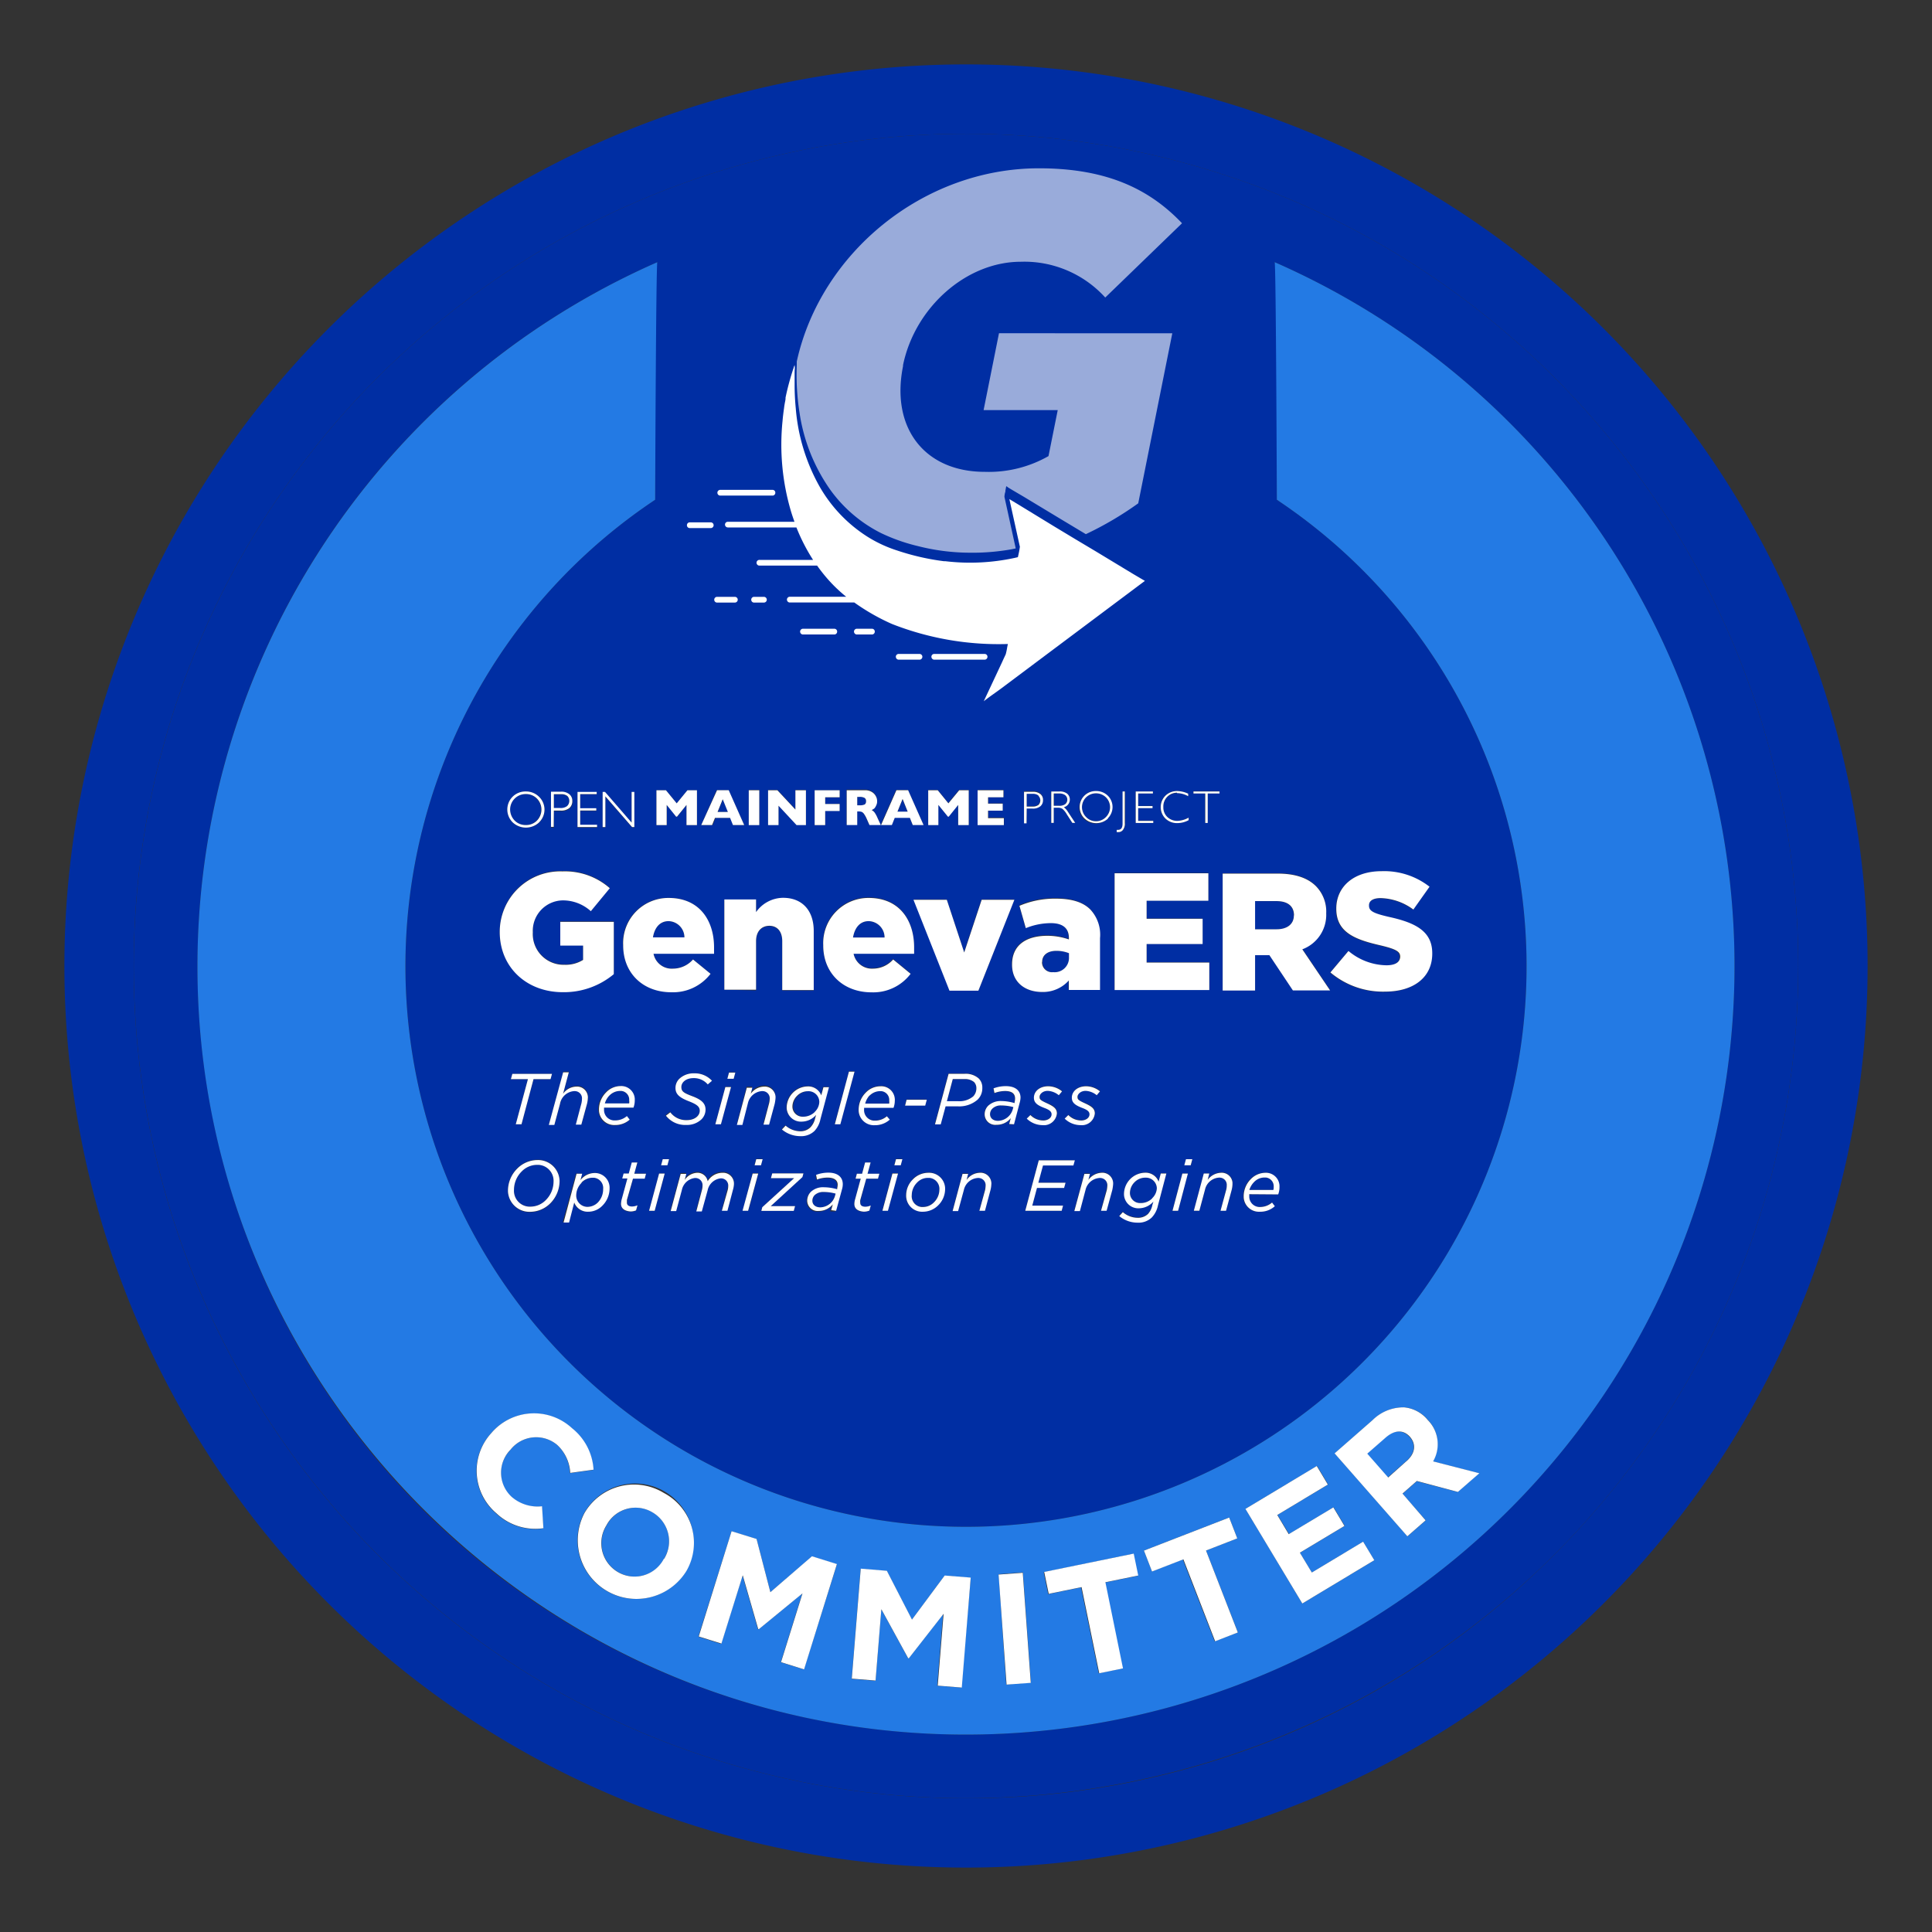 <svg id="ART" xmlns="http://www.w3.org/2000/svg" viewBox="0 0 270 270"><rect x="0" y="0" width="270" height="270" fill="#333333" stroke="none"/><defs><style>.cls-1{fill:#002ea3;}.cls-2{fill:#237ae4;}.cls-3{fill:#fff;}.cls-4{opacity:0.6;}</style></defs><g id="Option_B" data-name="Option B"><path class="cls-1" d="M178.38,125.94h-3v3.94h3c1.51,0,2.42-.74,2.42-1.93v0C180.82,126.59,179.87,125.94,178.38,125.94Z"/><path class="cls-1" d="M136,153.23a1.62,1.62,0,0,0,.44-1.15,1.22,1.22,0,0,0-.32-.85,2,2,0,0,0-1.39-.42h-1.59l-.82,3.1h1.51A3,3,0,0,0,136,153.23Z"/><polygon class="cls-1" points="101.03 111.69 100.31 113.47 101.75 113.47 101.03 111.69"/><path class="cls-1" d="M149,111.22l-.1-.1a1.4,1.4,0,0,0-.86-.23h-.74v1.72H148a1.41,1.41,0,0,0,.85-.22.82.82,0,0,0,.11-1.16Z"/><path class="cls-1" d="M141.52,155.08l.1-.36a6.45,6.45,0,0,0-1.7-.23,1.65,1.65,0,0,0-1.22.43,1.08,1.08,0,0,0-.34.79c0,.55.44.93,1.11.93a2.21,2.21,0,0,0,2.05-1.54Z"/><path class="cls-1" d="M128.77,168.65h.28a2.12,2.12,0,0,0,1.48-.66h0a2.5,2.5,0,0,0,.75-1.74,1.54,1.54,0,0,0-1.4-1.67h-.23a2.07,2.07,0,0,0-1.48.65,2.5,2.5,0,0,0-.75,1.74A1.51,1.51,0,0,0,128.77,168.65Z"/><path class="cls-1" d="M154.56,114.18a1.94,1.94,0,0,0,0-2.75,2,2,0,0,0-2.78,0,1.94,1.94,0,0,0,0,2.75,1.88,1.88,0,0,0,1.39.57v0A1.9,1.9,0,0,0,154.56,114.18Z"/><path class="cls-1" d="M147.22,135.86a2,2,0,0,0,2.21-2.07v-.58a4.77,4.77,0,0,0-1.75-.33c-1.28,0-2,.61-2,1.56v.05A1.39,1.39,0,0,0,147.22,135.86Z"/><path class="cls-1" d="M120.81,111.5a1.36,1.36,0,0,0-.72-.13h-.29v1.17h.31a1.56,1.56,0,0,0,.74-.12.51.51,0,0,0,.2-.45h0A.49.49,0,0,0,120.81,111.5Z"/><path class="cls-1" d="M121.4,128.73c-1.2,0-2,.89-2.19,2.29h4.41A2.28,2.28,0,0,0,121.4,128.73Z"/><path class="cls-1" d="M124.27,153.8a1.23,1.23,0,0,0-1.11-1.33H123a2.08,2.08,0,0,0-1.45.63,2.71,2.71,0,0,0-.66,1.12h3.36A1.84,1.84,0,0,0,124.27,153.8Z"/><path class="cls-1" d="M178,165.9a1.23,1.23,0,0,0-1.11-1.34h-.19a2,2,0,0,0-1.45.62,2.69,2.69,0,0,0-.65,1.12H178A1.1,1.1,0,0,0,178,165.9Z"/><polygon class="cls-1" points="125.42 113.48 126.85 113.48 126.14 111.7 125.42 113.48"/><path class="cls-1" d="M113,152.49h0a2.1,2.1,0,0,0-1.51.64,2.15,2.15,0,0,0-.65,1.51,1.41,1.41,0,0,0,1.39,1.41h.13a2.31,2.31,0,0,0,1.61-.66,2,2,0,0,0,.63-1.41A1.51,1.51,0,0,0,113,152.49Z"/><path class="cls-1" d="M160.12,164.58h-.05a2.08,2.08,0,0,0-1.51.63,2.15,2.15,0,0,0-.65,1.51,1.41,1.41,0,0,0,1.39,1.41h.12a2.28,2.28,0,0,0,1.61-.66,2.06,2.06,0,0,0,.64-1.41A1.52,1.52,0,0,0,160.12,164.58Z"/><path class="cls-1" d="M145.11,112.44a.9.9,0,0,0,0-1.26l0-.05a1.2,1.2,0,0,0-.8-.24h-.85v1.78h.81A1.31,1.31,0,0,0,145.11,112.44Z"/><path class="cls-1" d="M116.68,167.17l.1-.36a6.44,6.44,0,0,0-1.69-.23,1.74,1.74,0,0,0-1.23.43,1.11,1.11,0,0,0-.33.79c0,.55.43.93,1.11.93a2.2,2.2,0,0,0,2-1.53Z"/><path class="cls-1" d="M93.44,128.73c-1.21,0-2,.89-2.19,2.29h4.4A2.28,2.28,0,0,0,93.44,128.73Z"/><path class="cls-1" d="M73.93,168.62h.21a3,3,0,0,0,2.15-.93,3.67,3.67,0,0,0,1.07-2.56,2.23,2.23,0,0,0-2.1-2.35h-.21a3,3,0,0,0-2.15.93,3.63,3.63,0,0,0-1.07,2.56A2.21,2.21,0,0,0,73.93,168.62Z"/><path class="cls-1" d="M87.92,153.8a1.22,1.22,0,0,0-1.11-1.33h-.19a2.08,2.08,0,0,0-1.45.63,2.67,2.67,0,0,0-.64,1.12h3.34A1.13,1.13,0,0,0,87.92,153.8Z"/><path class="cls-1" d="M75,111.6a2.14,2.14,0,0,0-1.55-.63,2.17,2.17,0,0,0-2.2,2.14,2.24,2.24,0,0,0,.64,1.57,2.12,2.12,0,0,0,1.56.62,2.1,2.1,0,0,0,1.55-.62A2.2,2.2,0,0,0,75,111.6Z"/><path class="cls-1" d="M79.25,112.71a1,1,0,0,0,.06-1.41l0,0a1.33,1.33,0,0,0-.9-.26h-1v2h.91A1.48,1.48,0,0,0,79.25,112.71Z"/><path class="cls-1" d="M82.05,168.66h.09a2.07,2.07,0,0,0,1.43-.61,2.65,2.65,0,0,0,.74-1.87A1.44,1.44,0,0,0,83,164.59h-.18a2.16,2.16,0,0,0-1.54.69,2.48,2.48,0,0,0-.77,1.75A1.58,1.58,0,0,0,82.05,168.66Z"/><path class="cls-1" d="M217.24,52.76A116.3,116.3,0,1,0,52.76,217.24,116.3,116.3,0,1,0,217.24,52.76Zm-31.36,85.6h-5.2l-3.28-4.92h-2v4.94h-4.53l0-16.34h7.72c2.49,0,4.21.65,5.31,1.75a5.07,5.07,0,0,1,1.44,3.8v0a5.14,5.14,0,0,1-3.35,5Zm-10,30.31h.19a2.55,2.55,0,0,0,1.64-.62l.39.51a3,3,0,0,1-2.09.77,2.13,2.13,0,0,1-2.26-2v-.22a3.39,3.39,0,0,1,1-2.34,2.85,2.85,0,0,1,2-.88,1.89,1.89,0,0,1,2,1.77v.25a2.85,2.85,0,0,1-.18,1l-4.11,0a.74.74,0,0,0,0,.21A1.46,1.46,0,0,0,175.87,168.67Zm-5.35-4.09a.71.71,0,0,0-.25,0,2.14,2.14,0,0,0-1.88,1.68l-.79,2.94h-.77l1.39-5.2H169l-.22.85a2.39,2.39,0,0,1,1.82-1,1.51,1.51,0,0,1,1.65,1.36v.25a3.78,3.78,0,0,1-.12.81l-.78,2.89h-.77l.79-3a2.32,2.32,0,0,0,.07-.59A1,1,0,0,0,170.52,164.58Zm-5-1.73.23-.85h.89l-.24.85ZM166,164l-1.37,5.2h-.78l1.38-5.2Zm-10.24-25.65V122h13.1v3.84h-8.63v2.52h7.83v3.53h-7.83v2.59H169v3.84Zm3.45,30.48a2,2,0,0,1-2.11-1.91v-.06a3,3,0,0,1,2.93-3,1.94,1.94,0,0,1,1.91,1.25l.3-1.14H163l-1.19,4.46a3.44,3.44,0,0,1-.85,1.65,2.67,2.67,0,0,1-2,.73,4,4,0,0,1-2.55-.92l.5-.55a3.19,3.19,0,0,0,2.06.79,2,2,0,0,0,1.46-.54,2.6,2.6,0,0,0,.65-1.25l.15-.5A2.71,2.71,0,0,1,159.22,168.84Zm-5.39-4.26a.69.69,0,0,0-.25,0,2.15,2.15,0,0,0-1.89,1.68l-.78,2.94h-.78l1.41-5.2h.77l-.22.85a2.39,2.39,0,0,1,1.82-1,1.5,1.5,0,0,1,1.64,1.36,2.09,2.09,0,0,1,0,.25,5.66,5.66,0,0,1-.12.81l-.79,2.89h-.78l.8-3a3.81,3.81,0,0,0,.07-.59A1,1,0,0,0,153.83,164.58Zm-4.92.71-.2.73h-3.79l-.66,2.46h4.3l-.19.73h-5.09l1.89-7.05h5l-.2.72h-4.25l-.65,2.41Zm-9.68-8.06a1.48,1.48,0,0,1-1.65-1.43,1.69,1.69,0,0,1,.5-1.24,2.56,2.56,0,0,1,1.82-.65,6.88,6.88,0,0,1,1.86.29l0-.12a2.24,2.24,0,0,0,.07-.51c0-.67-.46-1.06-1.41-1.06a4.36,4.36,0,0,0-1.47.28l-.13-.65a4.8,4.8,0,0,1,1.72-.31c1.31,0,2.05.6,2.05,1.61a3,3,0,0,1-.12.72l-.79,3H141l.22-.82A2.5,2.5,0,0,1,139.23,157.23Zm-2.4,7.35a.69.69,0,0,0-.25,0,2.13,2.13,0,0,0-1.88,1.68l-.8,2.94h-.77l1.39-5.2h.78l-.22.85a2.35,2.35,0,0,1,1.81-1,1.51,1.51,0,0,1,1.65,1.36,1,1,0,0,1,0,.25,3.78,3.78,0,0,1-.12.81l-.77,2.89h-.78l.8-3a3.81,3.81,0,0,0,.07-.59A1,1,0,0,0,136.83,164.58Zm-15.9,4.08a2,2,0,0,0,.76-.17l-.19.71a2,2,0,0,1-.83.15c-.75,0-1.27-.39-1.27-1.07a2.5,2.5,0,0,1,.07-.54l.82-3h-.72l.18-.69h.73l.42-1.57h.77l-.43,1.57h1.65l-.19.69h-1.64l-.8,3a1.64,1.64,0,0,0,0,.38C120.22,168.48,120.49,168.66,120.93,168.66Zm-6.56.66a1.46,1.46,0,0,1-1.63-1.43,1.76,1.76,0,0,1,.51-1.24,2.49,2.49,0,0,1,1.82-.64,6.93,6.93,0,0,1,1.86.28l0-.12a3,3,0,0,0,.07-.51c0-.67-.47-1-1.41-1a4.17,4.17,0,0,0-1.48.27l-.13-.65a4.86,4.86,0,0,1,1.73-.31c1.31,0,2,.6,2,1.61a2.51,2.51,0,0,1-.11.72l-.82,3h-.76l.23-.82A2.5,2.5,0,0,1,114.37,169.32Zm-3.26-.75-.18.65H106.4l.13-.51,4.45-4.06h-3.24l.18-.66h4.36l-.15.5-4.42,4.08Zm-10.28-4h-.16a2.1,2.1,0,0,0-1.8,1.68l-.81,2.94h-.77l.79-3a2.33,2.33,0,0,0,.08-.59,1,1,0,0,0-.92-1.08h-.17a2.11,2.11,0,0,0-1.8,1.68l-.79,2.94h-.77l1.4-5.2h.78l-.22.85a2.21,2.21,0,0,1,1.73-1,1.44,1.44,0,0,1,1.48,1.18,2.41,2.41,0,0,1,2.1-1.18,1.51,1.51,0,0,1,1.59,1.43v.18a3.62,3.62,0,0,1-.15.81l-.76,2.89h-.78l.79-3a2.33,2.33,0,0,0,.08-.59A1,1,0,0,0,100.83,164.59Zm-12.5,4.07a2,2,0,0,0,.76-.17l-.2.71a1.93,1.93,0,0,1-.82.15c-.75,0-1.28-.39-1.28-1.07a3.33,3.33,0,0,1,.07-.54l.82-3H87l.19-.69h.72l.42-1.57h.78L88.64,164h1.64l-.18.69H88.46l-.81,3c0,.13,0,.25,0,.38C87.61,168.48,87.89,168.66,88.33,168.66ZM78.6,121.72a9.49,9.49,0,0,1,6.62,2.35l-2.65,3.21a5.81,5.81,0,0,0-3.94-1.51,4.26,4.26,0,0,0-4.17,4.46v0a4.3,4.3,0,0,0,4.42,4.54,4.6,4.6,0,0,0,2.61-.68v-2H78.3v-3.32h7.48v7.31a10.85,10.85,0,0,1-7.08,2.52c-5.09,0-8.86-3.47-8.86-8.41v-.05A8.46,8.46,0,0,1,78.6,121.72Zm-7-10.32.05-.05a2.54,2.54,0,0,1,1.84-.73v0a2.56,2.56,0,0,1,1.85.74,2.48,2.48,0,0,1,.07,3.51h0l-.06.07a2.7,2.7,0,0,1-3.69,0A2.53,2.53,0,0,1,71.6,111.4Zm5.42-.73h1.35a1.75,1.75,0,0,1,1.19.35A1.17,1.17,0,0,1,80,112a1.25,1.25,0,0,1-.42,1,1.83,1.83,0,0,1-1.22.35H77.4v2.3H77ZM83.33,113v.32H81.09v2h2.35v.32H80.71v-4.91h2.68V111h-2.3v2Zm.89,2.63v-4.91h.33L88.27,115v-4.29h.38v4.91h-.31l-3.74-4.29v4.29ZM71.4,150.81l.2-.73h5.54l-.2.73H74.56l-1.68,6.31h-.8l1.69-6.31Zm.88,12.46a4,4,0,0,1,2.83-1.2A3,3,0,0,1,78.2,165v.15a4.46,4.46,0,0,1-1.28,3.05,4,4,0,0,1-2.83,1.2,3,3,0,0,1-3.1-2.88v-.18A4.38,4.38,0,0,1,72.28,163.27Zm5.22-6.15h-.77l2-7.35h.79l-.8,3a2.32,2.32,0,0,1,1.81-1,1.51,1.51,0,0,1,1.65,1.36,1,1,0,0,1,0,.25,3.78,3.78,0,0,1-.12.81l-.79,2.89h-.77l.79-3a3,3,0,0,0,.07-.59,1,1,0,0,0-.91-1.09,1,1,0,0,0-.25,0,2.16,2.16,0,0,0-1.88,1.69Zm3,6.89h.78l-.24.9a2.55,2.55,0,0,1,2-1,2.05,2.05,0,0,1,2.07,2v.18a3.4,3.4,0,0,1-1,2.38,2.74,2.74,0,0,1-2,.85,2,2,0,0,1-1.94-1.29l-.76,2.78h-.77Zm3.1-8.76V155a3.39,3.39,0,0,1,1-2.34,2.81,2.81,0,0,1,2-.88,1.89,1.89,0,0,1,2,1.76v.25a2.87,2.87,0,0,1-.18,1l-4.11,0a.74.74,0,0,0,0,.21,1.46,1.46,0,0,0,1.35,1.58H86A2.49,2.49,0,0,0,87.6,156l.39.5a3,3,0,0,1-2.09.78A2.13,2.13,0,0,1,83.64,155.25Zm3.45-23.14v-.05a6.32,6.32,0,0,1,6.36-6.59c4.33,0,6.34,3.19,6.34,6.9v.9H91.33a2.59,2.59,0,0,0,2.72,2.08,3.75,3.75,0,0,0,2.8-1.28l2.45,2a6.59,6.59,0,0,1-5.46,2.56C89.88,138.66,87.09,136,87.09,132.11ZM104,115.3h-1.51l-.4-1H100l-.41,1H98l2.15-4.87h1.63Zm-9.37-1.17h-.12l-1.32-1.64v2.82H91.74v-4.87h1.33l1.5,1.83,1.5-1.83H97.4v4.87H95.94v-2.82ZM92.11,164h.78l-1.4,5.2h-.78Zm.28-1.16.23-.85h.88l-.23.85Zm.64-7,.61-.47A2.75,2.75,0,0,0,96,156.51c1,0,1.79-.55,1.79-1.32,0-.54-.37-.86-1.45-1.29-1.3-.5-1.94-1-1.94-1.88a1.78,1.78,0,0,1,.54-1.29A2.9,2.9,0,0,1,97,150,3.25,3.25,0,0,1,99.48,151l-.59.51a2.53,2.53,0,0,0-2-.88c-1.06,0-1.69.59-1.69,1.24s.45.87,1.56,1.3,1.82,1,1.82,1.86a1.91,1.91,0,0,1-.57,1.36,2.91,2.91,0,0,1-2.1.78A3.39,3.39,0,0,1,93,155.89Zm6.94,1.23,1.4-5.2h.79l-1.41,5.2Zm2.56-6.36h-.88l.23-.86h.88Zm-1.3-12.4V125.75h4.43v1.77a4.67,4.67,0,0,1,3.77-2c2.68,0,4.29,1.77,4.29,4.63v8.26h-4.4v-6.83c0-1.4-.72-2.15-1.8-2.15s-1.86.75-1.86,2.15v6.83Zm3.41-23.05v-4.87h1.47v4.87Zm2.7,0v-4.87h1.3l2.52,2.7v-2.7h1.47v4.87h-1.31l-2.53-2.71v2.71Zm-3,36.61h.77l-.22.85a2.34,2.34,0,0,1,1.81-1,1.51,1.51,0,0,1,1.65,1.36,2.09,2.09,0,0,1,0,.25,5.66,5.66,0,0,1-.12.81l-.78,2.89h-.78l.79-3a3,3,0,0,0,.08-.59,1,1,0,0,0-.92-1.09,1,1,0,0,0-.24,0,2.17,2.17,0,0,0-1.89,1.69l-.78,2.94H103Zm.83,12.09H106l-1.41,5.2h-.78Zm.27-1.16.23-.85h.89l-.23.85Zm6.34-4.07a4,4,0,0,1-2.55-.93l.51-.54a3.18,3.18,0,0,0,2,.79,2,2,0,0,0,1.46-.54,2.62,2.62,0,0,0,.66-1.25l.14-.5a2.71,2.71,0,0,1-2,.94,2,2,0,0,1-2.11-1.92v-.05a3,3,0,0,1,2.92-2.95,1.94,1.94,0,0,1,1.91,1.25l.31-1.14h.77l-1.19,4.46a3.43,3.43,0,0,1-.84,1.65A2.68,2.68,0,0,1,111.8,158.78Zm5.54-46.42v1h-2v2h-1.47v-4.87h3.49v1h-2v.94Zm.1,44.76h-.77l2-7.35h.78Zm4.8.13a2.13,2.13,0,0,1-2.25-2,1.55,1.55,0,0,1,0-.22,3.39,3.39,0,0,1,1-2.34,2.85,2.85,0,0,1,2.05-.88,1.89,1.89,0,0,1,2,1.76,1,1,0,0,1,0,.25,2.87,2.87,0,0,1-.18,1l-4.11,0V155a1.47,1.47,0,0,0,1.35,1.58h.19a2.47,2.47,0,0,0,1.64-.61l.4.5A3.08,3.08,0,0,1,122.24,157.25Zm2.48,6.76h.78l-1.4,5.2h-.78Zm.27-1.16.23-.85h.89l-.23.85Zm-3.18-24.19c-4,0-6.76-2.66-6.76-6.55v-.05a6.32,6.32,0,0,1,6.36-6.59c4.34,0,6.34,3.19,6.34,6.9v.9h-8.46a2.61,2.61,0,0,0,2.73,2.08,3.77,3.77,0,0,0,2.8-1.28l2.44,2A6.54,6.54,0,0,1,121.81,138.66Zm.36-25.17a3.84,3.84,0,0,1,.42.77l.46,1h-1.58l-.38-.86a3.56,3.56,0,0,0-.38-.69.84.84,0,0,0-.33-.29,1.52,1.52,0,0,0-.42-.06h-.16v1.9h-1.47v-4.86h2.52a1.76,1.76,0,0,1,1,.25,1.47,1.47,0,0,1,.56.6,1.38,1.38,0,0,1,.17.66,1.24,1.24,0,0,1-.14.63,1.35,1.35,0,0,1-.3.37,3.48,3.48,0,0,1-.36.22A1.34,1.34,0,0,1,122.17,113.49Zm10.42.64h-.12l-1.33-1.64v2.82h-1.42v-4.87h1.33l1.49,1.83,1.51-1.83h1.34v4.87h-1.48v-2.82Zm-.27,11.62,2.43,7.36,2.44-7.36h4.57l-5,12.7h-4l-5-12.7Zm7.81-13.44v1h-2v1h2.21v1h-3.68v-4.87h3.62v1h-2.15v.89Zm-12.57,3-.4-1H125l-.4,1h-1.51l2.15-4.87h1.63l2.16,4.87Zm-.86,38.39h2.82l-.22.82h-2.81Zm.87,11.13a3,3,0,0,1,2.13-.92,2.24,2.24,0,0,1,2.37,2.11,1.62,1.62,0,0,1,0,.22,3.18,3.18,0,0,1-.94,2.19,3,3,0,0,1-2.14.92,2.23,2.23,0,0,1-2.36-2.12,1.55,1.55,0,0,1,0-.22A3.09,3.09,0,0,1,127.57,164.82Zm3.89-7.69h-.8l1.9-7.06h2.21a2.73,2.73,0,0,1,2,.65,1.77,1.77,0,0,1,.5,1.31,2.21,2.21,0,0,1-.66,1.65,3.9,3.9,0,0,1-2.81.93h-1.67Zm9.95-22.39v0c0-2.64,2-4,4.94-4a9.22,9.22,0,0,1,3,.51V131c0-1.33-.82-2.07-2.52-2.07a9.34,9.34,0,0,0-3.5.7l-.89-3.12a12.56,12.56,0,0,1,5.1-1c2.26,0,3.8.54,4.8,1.51a5.15,5.15,0,0,1,1.36,4v7.25h-4.36V137a4.82,4.82,0,0,1-3.73,1.61C143.23,138.63,141.41,137.24,141.41,134.74Zm1.7-24.13h1.22a1.56,1.56,0,0,1,1.06.31,1,1,0,0,1,.37.85,1.07,1.07,0,0,1-.37.86,1.62,1.62,0,0,1-1.1.32h-.81V115h-.35Zm6.15,2.87,1,1.52h-.4l-.78-1.21a2.92,2.92,0,0,0-.6-.75,1.16,1.16,0,0,0-.63-.16h-.59V115h-.34v-4.39h1.13a1.65,1.65,0,0,1,1.08.3,1.06,1.06,0,0,1,.38.84,1.1,1.1,0,0,1-.84,1.06A2.23,2.23,0,0,1,149.26,113.48Zm2.23-2.21,0,0a2.24,2.24,0,0,1,1.64-.66v0a2.29,2.29,0,0,1,1.66.66,2.22,2.22,0,0,1,0,3.14h0l0,.06a2.41,2.41,0,0,1-3.3,0A2.23,2.23,0,0,1,151.49,111.27Zm.14,42.9c.94.38,1.42.75,1.42,1.43a1.81,1.81,0,0,1-2,1.64,3.19,3.19,0,0,1-2.21-.91l.51-.5a2.51,2.51,0,0,0,1.81.76c.59,0,1.15-.34,1.15-.86,0-.34-.23-.6-1-.89-.94-.36-1.47-.7-1.47-1.43,0-.89.77-1.6,2-1.6a3.08,3.08,0,0,1,1.93.71l-.45.54a2.61,2.61,0,0,0-1.55-.61c-.73,0-1.12.4-1.12.83S150.81,153.84,151.63,154.17Zm-5.3,0c.94.38,1.42.75,1.42,1.43a1.81,1.81,0,0,1-2,1.64,3.19,3.19,0,0,1-2.21-.91l.51-.5a2.51,2.51,0,0,0,1.81.76c.59,0,1.15-.34,1.15-.86,0-.34-.23-.6-1-.89-.94-.36-1.47-.7-1.47-1.43,0-.89.77-1.6,2-1.6a3.08,3.08,0,0,1,1.93.71l-.45.54a2.61,2.61,0,0,0-1.55-.61c-.73,0-1.12.4-1.12.83S145.51,153.84,146.33,154.17Zm20.46-43.28v-.28h3.64v.28h-1.65V115h-.34v-4.12Zm-3.66,3.31a2,2,0,0,0,1.41.55,3.47,3.47,0,0,0,1.57-.45v.35a3.3,3.3,0,0,1-1.56.41,2.31,2.31,0,0,1-1.68-.64,2.26,2.26,0,0,1,0-3.19l0,0a2.31,2.31,0,0,1,1.63-.65,3.79,3.79,0,0,1,1.55.37h0v.35a3.29,3.29,0,0,0-1.56-.43,1.91,1.91,0,0,0-1.91,2A1.83,1.83,0,0,0,163.13,114.2Zm-2.06-1.55v.29h-2v1.78h2.11V115h-2.45v-4.4h2.4v.28h-2.06v1.76ZM156.94,116a.8.8,0,0,1-.65.28h-.2l0-.32a.67.67,0,0,0,.2,0c.41,0,.62-.29.62-.88v-4.48h.34V115A1.39,1.39,0,0,1,156.94,116ZM135,242.41A107.41,107.41,0,0,1,91.86,36.64a12.88,12.88,0,0,0-.3,2.72V69.84a78.34,78.34,0,1,0,86.88,0V39.36a12.88,12.88,0,0,0-.3-2.72A107.41,107.41,0,0,1,135,242.41Zm57.85-110.26c-3.47-.8-6.15-1.78-6.15-5.11V127c0-3,2.4-5.22,6.32-5.22a10.28,10.28,0,0,1,6.71,2.17l-2.26,3.19a8,8,0,0,0-4.57-1.6c-1.09,0-1.63.44-1.63,1v.05c0,.74.56,1.07,2.84,1.59,3.73.81,6,2,6,5.07v.05c0,3.33-2.63,5.31-6.6,5.31a11.38,11.38,0,0,1-7.63-2.68l2.52-3a8.46,8.46,0,0,0,5.29,2c1.24,0,1.89-.43,1.89-1.12v-.05C195.63,133,195.09,132.68,192.85,132.15Z"/><path class="cls-1" d="M135,9A126,126,0,1,0,261,135,126,126,0,0,0,135,9Zm0,242.31A116.3,116.3,0,0,1,52.76,52.76,116.3,116.3,0,1,1,217.24,217.24,115.53,115.53,0,0,1,135,251.31Z"/><path class="cls-2" d="M178.14,36.64c.19.88.3,33.2.3,33.2a78.34,78.34,0,1,1-86.88,0s.11-32.32.3-33.2A107.54,107.54,0,0,0,27.63,137.93c1.53,57.26,48.44,103.61,105.72,104.47A107.41,107.41,0,0,0,178.14,36.64ZM77.87,201.93a4.57,4.57,0,0,0-6.53.67l-.22.26a4.57,4.57,0,0,0,.36,6.36,5.5,5.5,0,0,0,4.24,1.31l.19,3.07a7.91,7.91,0,0,1-6.57-2.09,7.79,7.79,0,0,1-.73-11.18l0,0a7.83,7.83,0,0,1,11.3-.71,8,8,0,0,1,3,5.8l-3.26.45A5.72,5.72,0,0,0,77.87,201.93Zm18,17.65,0,0a8.2,8.2,0,0,1-14.23-8.13l0,0a8.19,8.19,0,0,1,14.22,8.13Zm16.47,13.72-3.22-1,3-9.61-6.1,5-.09,0-2.16-7.5-3,9.54-3.17-1L102.24,214l3.49,1.08,1.93,7.44,5.81-5,3.49,1.09Zm22,2.54-3.36-.27.82-10L127,231.74h-.09l-3.75-6.85-.81,10-3.32-.27,1.25-15.37,3.65.3,3.51,6.82,4.57-6.17,3.64.3Zm6.28-.43L139.57,220l3.38-.25,1.12,15.38Zm16.25-2.25-3.32.68-2.47-12-4.59.94-.63-3.06,12.51-2.57.63,3.07-4.59.94Zm12.88-3.79-4.45-11.45L161,219.61l-1.13-2.91,11.91-4.62,1.13,2.91-4.37,1.7L173,228.14ZM182,224.09l-7.94-13.22,10-6,1.55,2.59-7.08,4.25,1.62,2.68,6.22-3.74,1.56,2.59L181.66,217l1.67,2.77,7.17-4.31,1.55,2.59Zm21.7-15.59L198,207l-2,1.76,3.25,3.71-2.55,2.23-10.17-11.59,5.3-4.64a6.1,6.1,0,0,1,4.41-1.79,4.83,4.83,0,0,1,3.32,1.78l0,0a4.79,4.79,0,0,1,.67,5.77l6.46,1.66Z"/><path class="cls-2" d="M197,200.83c-1-1.1-2.21-1-3.45.1l-2.54,2.22,2.92,3.33,2.58-2.27c1.25-1.09,1.38-2.37.52-3.35Z"/><path class="cls-2" d="M91.17,211.33a4.6,4.6,0,0,0-6.4,1.85l0,0a4.68,4.68,0,0,0,1.63,6.53,4.61,4.61,0,0,0,6.4-1.86l0,0A4.68,4.68,0,0,0,91.17,211.33Z"/><path class="cls-3" d="M143.48,113h.81a1.62,1.62,0,0,0,1.1-.32,1.07,1.07,0,0,0,.37-.86,1,1,0,0,0-.37-.85,1.56,1.56,0,0,0-1.06-.31h-1.22l0,4.4h.35Zm0-2.06h.85a1.2,1.2,0,0,1,.8.24l0,.05a.9.9,0,0,1,0,1.26,1.31,1.31,0,0,1-.84.23h-.81Z"/><path class="cls-3" d="M149.51,111.75a1.06,1.06,0,0,0-.38-.84,1.65,1.65,0,0,0-1.08-.3h-1.13V115h.34v-2.12h.59a1.16,1.16,0,0,1,.63.16,2.92,2.92,0,0,1,.6.75l.78,1.21h.4l-1-1.52a2.23,2.23,0,0,0-.59-.67A1.1,1.1,0,0,0,149.51,111.75Zm-.65.64a1.41,1.41,0,0,1-.85.22h-.75v-1.72H148a1.4,1.4,0,0,1,.86.23l.1.1h0A.82.82,0,0,1,148.86,112.39Z"/><path class="cls-3" d="M154.83,114.41l0-.06h0a2.22,2.22,0,0,0,0-3.14,2.29,2.29,0,0,0-1.66-.66v0a2.24,2.24,0,0,0-1.64.66l0,0a2.23,2.23,0,0,0,0,3.14A2.41,2.41,0,0,0,154.83,114.41Zm-3.05-.23a1.94,1.94,0,0,1,0-2.75,2,2,0,0,1,2.78,0,1.94,1.94,0,0,1,0,2.75,1.9,1.9,0,0,1-1.39.59v0A1.88,1.88,0,0,1,151.78,114.18Z"/><path class="cls-3" d="M156.88,110.61v4.48c0,.59-.21.88-.62.88a.67.67,0,0,1-.2,0l0,.32h.2a.8.8,0,0,0,.65-.28,1.39,1.39,0,0,0,.28-1v-4.4Z"/><polygon class="cls-3" points="161.12 110.89 161.12 110.61 158.72 110.61 158.72 115.01 161.17 115.01 161.17 114.72 159.06 114.72 159.06 112.94 161.07 112.94 161.07 112.65 159.06 112.65 159.06 110.89 161.12 110.89"/><path class="cls-3" d="M164.49,110.84a3.29,3.29,0,0,1,1.56.43v-.35h0a3.79,3.79,0,0,0-1.55-.37,2.31,2.31,0,0,0-1.63.65l0,0a2.26,2.26,0,0,0,0,3.19,2.31,2.31,0,0,0,1.68.64,3.3,3.3,0,0,0,1.56-.41v-.35a3.47,3.47,0,0,1-1.57.45,2,2,0,0,1-1.41-.55,1.83,1.83,0,0,1-.55-1.39,1.91,1.91,0,0,1,1.91-2Z"/><polygon class="cls-3" points="168.78 115.01 168.78 110.89 170.43 110.89 170.43 110.61 166.79 110.61 166.79 110.89 168.44 110.89 168.44 115.01 168.78 115.01"/><polygon class="cls-3" points="97.4 115.31 97.4 110.44 96.07 110.44 94.57 112.27 93.07 110.44 91.74 110.44 91.74 115.31 93.17 115.31 93.17 112.49 94.49 114.13 94.61 114.13 95.94 112.49 95.94 115.31 97.4 115.31"/><path class="cls-3" d="M98,115.3h1.51l.41-1h2.11l.4,1H104l-2.16-4.87h-1.63Zm3-3.61.72,1.78h-1.44Z"/><rect class="cls-3" x="104.64" y="110.44" width="1.47" height="4.87"/><polygon class="cls-3" points="111.32 115.31 112.63 115.31 112.63 110.44 111.16 110.44 111.16 113.14 108.64 110.44 107.34 110.44 107.34 115.31 108.8 115.31 108.8 112.6 111.32 115.31"/><polygon class="cls-3" points="117.34 111.42 117.34 110.44 113.85 110.44 113.85 115.31 115.32 115.31 115.32 113.34 117.34 113.34 117.34 112.36 115.32 112.36 115.32 111.42 117.34 111.42"/><path class="cls-3" d="M122.44,112.58a1.24,1.24,0,0,0,.14-.63,1.38,1.38,0,0,0-.17-.66,1.47,1.47,0,0,0-.56-.6,1.76,1.76,0,0,0-1-.25h-2.52v4.86h1.47v-1.9H120a1.52,1.52,0,0,1,.42.06.84.84,0,0,1,.33.29,3.56,3.56,0,0,1,.38.69l.38.86h1.58l-.46-1a3.84,3.84,0,0,0-.42-.77,1.34,1.34,0,0,0-.39-.32,3.48,3.48,0,0,0,.36-.22A1.35,1.35,0,0,0,122.44,112.58Zm-1.59-.16a1.56,1.56,0,0,1-.74.12h-.31v-1.17h.29a1.36,1.36,0,0,1,.72.13.49.49,0,0,1,.22.47h0A.51.51,0,0,1,120.85,112.42Z"/><path class="cls-3" d="M125.28,110.43l-2.15,4.87h1.51l.4-1h2.12l.4,1h1.51l-2.16-4.87Zm.14,3,.72-1.78.71,1.78Z"/><polygon class="cls-3" points="135.38 115.31 135.38 110.44 134.05 110.44 132.54 112.27 131.05 110.44 129.72 110.44 129.72 115.31 131.14 115.31 131.14 112.49 132.47 114.13 132.59 114.13 133.91 112.49 133.91 115.31 135.38 115.31"/><polygon class="cls-3" points="140.23 111.42 140.23 110.44 136.62 110.44 136.62 115.31 140.29 115.31 140.29 114.34 138.08 114.34 138.08 113.29 140.13 113.29 140.13 112.31 138.08 112.31 138.08 111.42 140.23 111.42"/><path class="cls-3" d="M75.34,114.93l.06-.07h0a2.48,2.48,0,0,0-.07-3.51,2.56,2.56,0,0,0-1.85-.74v0a2.54,2.54,0,0,0-1.84.73l-.05.05a2.53,2.53,0,0,0,.05,3.53A2.7,2.7,0,0,0,75.34,114.93Zm-3.41-.25a2.24,2.24,0,0,1-.64-1.57,2.17,2.17,0,0,1,2.2-2.14,2.14,2.14,0,0,1,1.55.63,2.2,2.2,0,0,1,0,3.08,2.1,2.1,0,0,1-1.55.62A2.12,2.12,0,0,1,71.93,114.68Z"/><path class="cls-3" d="M77.4,113.28h.94a1.83,1.83,0,0,0,1.22-.35,1.25,1.25,0,0,0,.42-1,1.17,1.17,0,0,0-.42-.94,1.75,1.75,0,0,0-1.19-.35H77v4.91h.38Zm0-2.29h1a1.33,1.33,0,0,1,.9.26l0,0a1,1,0,0,1-.06,1.41,1.48,1.48,0,0,1-.94.26H77.4Z"/><polygon class="cls-3" points="83.39 110.98 83.39 110.67 80.71 110.67 80.71 115.58 83.44 115.58 83.44 115.26 81.08 115.26 81.08 113.27 83.33 113.27 83.33 112.95 81.08 112.95 81.08 110.98 83.39 110.98"/><polygon class="cls-3" points="88.33 115.58 88.65 115.58 88.65 110.67 88.27 110.67 88.27 114.96 84.55 110.67 84.22 110.67 84.22 115.58 84.6 115.58 84.6 111.29 88.33 115.58"/><path class="cls-3" d="M69.84,130.25c0,4.94,3.77,8.43,8.86,8.41a10.85,10.85,0,0,0,7.08-2.52v-7.31H78.3v3.32h3.19v2a4.6,4.6,0,0,1-2.61.68,4.3,4.3,0,0,1-4.42-4.54v0a4.26,4.26,0,0,1,4.17-4.46,5.81,5.81,0,0,1,3.94,1.51l2.65-3.21a9.49,9.49,0,0,0-6.62-2.35,8.46,8.46,0,0,0-8.76,8.48Z"/><path class="cls-3" d="M99.3,136.09l-2.45-2a3.75,3.75,0,0,1-2.8,1.28,2.59,2.59,0,0,1-2.72-2.08h8.46v-.9c0-3.71-2-6.9-6.34-6.9a6.32,6.32,0,0,0-6.36,6.59v.05c0,3.89,2.79,6.55,6.75,6.54A6.59,6.59,0,0,0,99.3,136.09Zm-5.86-7.36A2.28,2.28,0,0,1,95.65,131h-4.4C91.48,129.62,92.23,128.73,93.44,128.73Z"/><path class="cls-3" d="M105.66,131.53c0-1.4.79-2.15,1.86-2.15s1.8.75,1.8,2.15v6.83h4.4V130.1c0-2.86-1.61-4.63-4.29-4.63a4.67,4.67,0,0,0-3.77,2v-1.77h-4.43v12.61h4.43Z"/><path class="cls-3" d="M127.26,136.09l-2.44-2a3.77,3.77,0,0,1-2.8,1.28,2.61,2.61,0,0,1-2.73-2.08h8.46v-.9c0-3.71-2-6.9-6.34-6.9a6.32,6.32,0,0,0-6.36,6.59v.05c0,3.89,2.8,6.55,6.76,6.55A6.54,6.54,0,0,0,127.26,136.09Zm-5.86-7.36a2.28,2.28,0,0,1,2.22,2.29h-4.41C119.45,129.62,120.2,128.73,121.4,128.73Z"/><polygon class="cls-3" points="132.69 138.45 136.73 138.45 141.76 125.75 137.19 125.75 134.75 133.11 132.32 125.75 127.66 125.75 132.69 138.45"/><path class="cls-3" d="M145.64,138.63a4.82,4.82,0,0,0,3.73-1.61v1.33h4.36V131.1a5.15,5.15,0,0,0-1.36-4c-1-1-2.54-1.51-4.8-1.51a12.56,12.56,0,0,0-5.1,1l.89,3.12a9.34,9.34,0,0,1,3.5-.7c1.7,0,2.52.74,2.52,2.07v.21a9.22,9.22,0,0,0-3-.51c-3,0-4.94,1.33-4.94,4v0C141.41,137.24,143.23,138.63,145.64,138.63Zm0-4.19c0-.95.74-1.56,2-1.56a4.77,4.77,0,0,1,1.75.33v.58a2,2,0,0,1-2.21,2.07,1.39,1.39,0,0,1-1.56-1.37Z"/><polygon class="cls-3" points="169 134.52 160.24 134.52 160.24 131.93 168.07 131.93 168.07 128.4 160.24 128.4 160.24 125.88 168.87 125.88 168.87 122.04 155.77 122.04 155.77 138.36 169 138.36 169 134.52"/><path class="cls-3" d="M185.34,127.64v0a5.07,5.07,0,0,0-1.44-3.8c-1.1-1.1-2.82-1.75-5.31-1.75h-7.72l0,16.34h4.53v-4.94h2l3.28,4.92h5.2L182,132.67A5.14,5.14,0,0,0,185.34,127.64Zm-4.52.3c0,1.19-.91,1.93-2.42,1.93h-3v-3.94h3c1.49,0,2.44.65,2.44,2Z"/><path class="cls-3" d="M193.74,134.9a8.46,8.46,0,0,1-5.29-2l-2.52,3a11.38,11.38,0,0,0,7.63,2.68c4,0,6.6-2,6.6-5.31v-.05c0-3.06-2.32-4.26-6-5.07-2.28-.52-2.84-.85-2.84-1.59v-.05c0-.6.54-1,1.63-1a8,8,0,0,1,4.57,1.6l2.26-3.19a10.28,10.28,0,0,0-6.71-2.17c-3.92,0-6.32,2.2-6.32,5.22V127c0,3.33,2.68,4.31,6.15,5.11,2.24.53,2.78.88,2.78,1.58v.05C195.63,134.47,195,134.9,193.74,134.9Z"/><polygon class="cls-3" points="72.88 157.12 74.56 150.81 76.94 150.81 77.14 150.08 71.6 150.08 71.4 150.81 73.78 150.81 72.08 157.12 72.88 157.12"/><path class="cls-3" d="M80.17,152.49a1,1,0,0,1,.25,0,1,1,0,0,1,.91,1.09,3,3,0,0,1-.07.59l-.79,3h.77l.79-2.89a3.78,3.78,0,0,0,.12-.81,1,1,0,0,0,0-.25,1.51,1.51,0,0,0-1.65-1.36,2.32,2.32,0,0,0-1.81,1l.8-3H78.7l-2,7.35h.77l.79-2.94A2.16,2.16,0,0,1,80.17,152.49Z"/><path class="cls-3" d="M88,156.47l-.39-.5a2.49,2.49,0,0,1-1.64.61h-.19A1.46,1.46,0,0,1,84.42,155a.74.74,0,0,1,0-.21l4.11,0a2.87,2.87,0,0,0,.18-1v-.25a1.89,1.89,0,0,0-2-1.76,2.81,2.81,0,0,0-2,.88,3.39,3.39,0,0,0-1,2.34v.22a2.13,2.13,0,0,0,2.26,2A3,3,0,0,0,88,156.47Zm-2.82-3.38a2.08,2.08,0,0,1,1.45-.63h.19a1.22,1.22,0,0,1,1.11,1.33,1.13,1.13,0,0,1,0,.41H84.53A2.67,2.67,0,0,1,85.17,153.09Z"/><path class="cls-3" d="M95.93,157.21a2.91,2.91,0,0,0,2.1-.78,1.91,1.91,0,0,0,.57-1.36c0-.9-.61-1.4-1.82-1.86s-1.56-.66-1.56-1.3.63-1.24,1.69-1.24a2.53,2.53,0,0,1,2,.88l.59-.51A3.25,3.25,0,0,0,97,150a2.9,2.9,0,0,0-2.06.76,1.78,1.78,0,0,0-.54,1.29c0,.92.64,1.38,1.94,1.88,1.08.43,1.45.75,1.45,1.29,0,.77-.78,1.32-1.79,1.32a2.75,2.75,0,0,1-2.32-1.09l-.61.47A3.39,3.39,0,0,0,95.93,157.21Z"/><polygon class="cls-3" points="101.88 149.9 101.65 150.76 102.53 150.76 102.76 149.9 101.88 149.9"/><polygon class="cls-3" points="101.37 151.92 99.97 157.12 100.75 157.12 102.16 151.92 101.37 151.92"/><path class="cls-3" d="M104.52,154.18a2.17,2.17,0,0,1,1.89-1.69,1,1,0,0,1,.24,0,1,1,0,0,1,.92,1.09,3,3,0,0,1-.08.59l-.79,3h.78l.78-2.89a5.66,5.66,0,0,0,.12-.81,2.09,2.09,0,0,0,0-.25,1.51,1.51,0,0,0-1.65-1.36,2.34,2.34,0,0,0-1.81,1l.22-.85h-.77l-1.39,5.2h.77Z"/><path class="cls-3" d="M114.66,156.4l1.19-4.46h-.77l-.31,1.14a1.94,1.94,0,0,0-1.91-1.25,3,3,0,0,0-2.92,2.95v.05a2,2,0,0,0,2.11,1.92,2.71,2.71,0,0,0,2-.94l-.14.5a2.62,2.62,0,0,1-.66,1.25,2,2,0,0,1-1.46.54,3.18,3.18,0,0,1-2-.79l-.51.54a4,4,0,0,0,2.55.93,2.68,2.68,0,0,0,2-.73A3.43,3.43,0,0,0,114.66,156.4Zm-.79-1a2.31,2.31,0,0,1-1.61.66h-.13a1.41,1.41,0,0,1-1.39-1.41,2.15,2.15,0,0,1,.65-1.51,2.1,2.1,0,0,1,1.51-.64h0A1.51,1.51,0,0,1,114.5,154,2,2,0,0,1,113.87,155.38Z"/><polygon class="cls-3" points="118.64 149.77 116.67 157.12 117.44 157.12 119.42 149.77 118.64 149.77"/><path class="cls-3" d="M123.94,156a2.47,2.47,0,0,1-1.64.61h-.19a1.47,1.47,0,0,1-1.35-1.58v-.21l4.11,0a2.87,2.87,0,0,0,.18-1,1,1,0,0,0,0-.25,1.89,1.89,0,0,0-2-1.76,2.85,2.85,0,0,0-2.05.88,3.39,3.39,0,0,0-1,2.34,1.55,1.55,0,0,0,0,.22,2.13,2.13,0,0,0,2.25,2,3.08,3.08,0,0,0,2.1-.78Zm-2.42-2.88a2.08,2.08,0,0,1,1.45-.63h.19a1.23,1.23,0,0,1,1.11,1.33,1.84,1.84,0,0,1,0,.41h-3.36A2.71,2.71,0,0,1,121.52,153.09Z"/><polygon class="cls-3" points="129.52 153.69 126.7 153.69 126.49 154.51 129.3 154.51 129.52 153.69"/><path class="cls-3" d="M133.81,154.61a3.9,3.9,0,0,0,2.81-.93,2.21,2.21,0,0,0,.66-1.65,1.77,1.77,0,0,0-.5-1.31,2.73,2.73,0,0,0-2-.65h-2.21l-1.9,7.06h.8l.68-2.52Zm-.66-3.81h1.59a2,2,0,0,1,1.39.42,1.22,1.22,0,0,1,.32.85,1.62,1.62,0,0,1-.44,1.15,3,3,0,0,1-2.17.67h-1.51Z"/><path class="cls-3" d="M141.71,157.12l.79-3a3,3,0,0,0,.12-.72c0-1-.74-1.61-2.05-1.61a4.8,4.8,0,0,0-1.72.31l.13.65a4.36,4.36,0,0,1,1.47-.28c1,0,1.41.39,1.41,1.06a2.24,2.24,0,0,1-.07.51l0,.12a6.88,6.88,0,0,0-1.86-.29,2.56,2.56,0,0,0-1.82.65,1.69,1.69,0,0,0-.5,1.24,1.48,1.48,0,0,0,1.65,1.43,2.5,2.5,0,0,0,2-.93l-.22.82Zm-2.24-.48c-.67,0-1.11-.38-1.11-.93a1.08,1.08,0,0,1,.34-.79,1.65,1.65,0,0,1,1.22-.43,6.45,6.45,0,0,1,1.7.23l-.1.36v0A2.21,2.21,0,0,1,139.47,156.64Z"/><path class="cls-3" d="M146.42,152.45a2.61,2.61,0,0,1,1.55.61l.45-.54a3.08,3.08,0,0,0-1.93-.71c-1.2,0-2,.71-2,1.6,0,.73.53,1.07,1.47,1.43.78.29,1,.55,1,.89,0,.52-.56.86-1.15.86a2.51,2.51,0,0,1-1.81-.76l-.51.5a3.19,3.19,0,0,0,2.21.91,1.81,1.81,0,0,0,2-1.64c0-.68-.48-1-1.42-1.43s-1-.55-1-.89S145.69,152.45,146.42,152.45Z"/><path class="cls-3" d="M151.72,152.45a2.61,2.61,0,0,1,1.55.61l.45-.54a3.08,3.08,0,0,0-1.93-.71c-1.2,0-2,.71-2,1.6,0,.73.53,1.07,1.47,1.43.78.29,1,.55,1,.89,0,.52-.56.86-1.15.86a2.51,2.51,0,0,1-1.81-.76l-.51.5a3.19,3.19,0,0,0,2.21.91,1.81,1.81,0,0,0,2-1.64c0-.68-.48-1-1.42-1.43s-1-.55-1-.89S151,152.45,151.72,152.45Z"/><path class="cls-3" d="M74.09,169.35a4,4,0,0,0,2.83-1.2,4.46,4.46,0,0,0,1.28-3.05V165a3,3,0,0,0-3.09-2.88,4,4,0,0,0-2.83,1.2,4.38,4.38,0,0,0-1.29,3v.18A3,3,0,0,0,74.09,169.35Zm-1.19-5.63a3,3,0,0,1,2.15-.93h.21a2.23,2.23,0,0,1,2.1,2.35,3.67,3.67,0,0,1-1.07,2.56,3,3,0,0,1-2.15.93h-.21a2.21,2.21,0,0,1-2.1-2.34A3.63,3.63,0,0,1,72.9,163.72Z"/><path class="cls-3" d="M80.25,168.05a2,2,0,0,0,1.94,1.29,2.74,2.74,0,0,0,2-.85,3.4,3.4,0,0,0,1-2.38v-.18a2.05,2.05,0,0,0-2.07-2,2.55,2.55,0,0,0-2,1l.24-.9h-.78l-1.82,6.82h.77Zm1-2.77a2.16,2.16,0,0,1,1.54-.69H83a1.44,1.44,0,0,1,1.29,1.59,2.65,2.65,0,0,1-.74,1.87,2.07,2.07,0,0,1-1.43.61h-.09A1.58,1.58,0,0,1,80.53,167,2.48,2.48,0,0,1,81.3,165.28Z"/><path class="cls-3" d="M88.46,164.72H90.1l.18-.69H88.64l.43-1.57h-.78L87.87,164h-.72l-.19.69h.72l-.82,3a3.33,3.33,0,0,0-.07.54c0,.68.53,1,1.28,1.07a1.93,1.93,0,0,0,.82-.15l.2-.71a2,2,0,0,1-.76.17c-.44,0-.72-.18-.72-.54,0-.13,0-.25,0-.38Z"/><polygon class="cls-3" points="92.89 164.01 92.11 164.01 90.71 169.21 91.49 169.21 92.89 164.01"/><polygon class="cls-3" points="93.5 162 92.62 162 92.39 162.85 93.27 162.85 93.5 162"/><path class="cls-3" d="M100.88,169.21h.78l.76-2.89a3.62,3.62,0,0,0,.15-.81v-.18A1.51,1.51,0,0,0,101,163.9a2.41,2.41,0,0,0-2.1,1.18,1.44,1.44,0,0,0-1.48-1.18,2.21,2.21,0,0,0-1.73,1l.22-.85h-.78l-1.4,5.2h.77l.79-2.94a2.11,2.11,0,0,1,1.8-1.68h.17a1,1,0,0,1,.92,1.08,2.33,2.33,0,0,1-.08.59l-.79,3h.77l.81-2.94a2.1,2.1,0,0,1,1.8-1.68h.16a1,1,0,0,1,.92,1.08,2.33,2.33,0,0,1-.08.59Z"/><polygon class="cls-3" points="106.58 162 105.69 162 105.46 162.85 106.35 162.85 106.58 162"/><polygon class="cls-3" points="105.96 164.01 105.19 164.01 103.77 169.21 104.55 169.21 105.96 164.01"/><polygon class="cls-3" points="112.28 163.99 107.92 163.99 107.74 164.65 110.98 164.65 106.53 168.71 106.4 169.22 110.93 169.22 111.11 168.56 107.71 168.56 112.14 164.5 112.28 163.99"/><path class="cls-3" d="M116.85,169.21l.82-3a2.51,2.51,0,0,0,.11-.72c0-1-.73-1.61-2-1.61a4.86,4.86,0,0,0-1.73.31l.13.65a4.17,4.17,0,0,1,1.48-.27c.94,0,1.41.38,1.41,1a3,3,0,0,1-.07.51l0,.12a6.93,6.93,0,0,0-1.86-.28,2.49,2.49,0,0,0-1.82.64,1.76,1.76,0,0,0-.51,1.24,1.46,1.46,0,0,0,1.63,1.43,2.5,2.5,0,0,0,1.95-.93l-.23.82Zm-2.21-.48c-.68,0-1.11-.38-1.11-.93a1.11,1.11,0,0,1,.33-.79,1.74,1.74,0,0,1,1.23-.43,6.44,6.44,0,0,1,1.69.23l-.1.36,0,0A2.2,2.2,0,0,1,114.64,168.73Z"/><path class="cls-3" d="M121.06,164.72h1.64l.19-.69h-1.65l.43-1.57h-.77l-.42,1.57h-.73l-.18.69h.72l-.82,3a2.5,2.5,0,0,0-.07.54c0,.68.52,1,1.27,1.07a2,2,0,0,0,.83-.15l.19-.71a2,2,0,0,1-.76.17c-.44,0-.71-.18-.71-.54a1.64,1.64,0,0,1,0-.38Z"/><polygon class="cls-3" points="125.5 164.01 124.72 164.01 123.32 169.21 124.09 169.21 125.5 164.01"/><polygon class="cls-3" points="126.11 162 125.22 162 124.99 162.85 125.88 162.85 126.11 162"/><path class="cls-3" d="M129,169.34a3,3,0,0,0,2.14-.92,3.18,3.18,0,0,0,.94-2.19,1.62,1.62,0,0,0,0-.22,2.24,2.24,0,0,0-2.37-2.11,3,3,0,0,0-2.13.92,3.09,3.09,0,0,0-.94,2.18,1.55,1.55,0,0,0,0,.22A2.23,2.23,0,0,0,129,169.34ZM127.42,167a2.5,2.5,0,0,1,.75-1.74,2.07,2.07,0,0,1,1.48-.65h.23a1.54,1.54,0,0,1,1.4,1.67,2.5,2.5,0,0,1-.75,1.74h0a2.12,2.12,0,0,1-1.48.66h-.28A1.51,1.51,0,0,1,127.42,167Z"/><path class="cls-3" d="M136.87,169.21h.78l.77-2.89a3.78,3.78,0,0,0,.12-.81,1,1,0,0,0,0-.25,1.51,1.51,0,0,0-1.65-1.36,2.35,2.35,0,0,0-1.81,1l.22-.85h-.78l-1.39,5.2h.77l.8-2.94a2.13,2.13,0,0,1,1.88-1.68.69.69,0,0,1,.25,0,1,1,0,0,1,.91,1.09,3.81,3.81,0,0,1-.07.59Z"/><polygon class="cls-3" points="150.01 162.88 150.21 162.16 145.17 162.16 143.28 169.21 148.37 169.21 148.56 168.49 144.26 168.49 144.92 166.02 148.71 166.02 148.91 165.29 145.11 165.29 145.76 162.88 150.01 162.88"/><path class="cls-3" d="M153.87,169.21h.78l.79-2.89a5.66,5.66,0,0,0,.12-.81,2.09,2.09,0,0,0,0-.25,1.5,1.5,0,0,0-1.64-1.36,2.39,2.39,0,0,0-1.82,1l.22-.85h-.77l-1.41,5.2h.78l.78-2.94a2.15,2.15,0,0,1,1.89-1.68.69.69,0,0,1,.25,0,1,1,0,0,1,.91,1.09,3.81,3.81,0,0,1-.07.59Z"/><path class="cls-3" d="M160.44,169.65a2,2,0,0,1-1.46.54,3.19,3.19,0,0,1-2.06-.79l-.5.55a4,4,0,0,0,2.55.92,2.67,2.67,0,0,0,2-.73,3.44,3.44,0,0,0,.85-1.65L163,164h-.78l-.3,1.14a1.94,1.94,0,0,0-1.91-1.25,3,3,0,0,0-2.93,3v.06a2,2,0,0,0,2.11,1.91,2.71,2.71,0,0,0,2-.94l-.15.5A2.6,2.6,0,0,1,160.44,169.65Zm.59-2.18a2.28,2.28,0,0,1-1.61.66h-.12a1.41,1.41,0,0,1-1.39-1.41,2.15,2.15,0,0,1,.65-1.51,2.08,2.08,0,0,1,1.51-.63h.05a1.52,1.52,0,0,1,1.55,1.48A2.06,2.06,0,0,1,161,167.47Z"/><polygon class="cls-3" points="163.86 169.21 164.64 169.21 166.01 164.01 165.24 164.01 163.86 169.21"/><polygon class="cls-3" points="166.63 162 165.74 162 165.51 162.85 166.4 162.85 166.63 162"/><path class="cls-3" d="M170.57,169.21h.77l.78-2.89a3.78,3.78,0,0,0,.12-.81v-.25a1.51,1.51,0,0,0-1.65-1.36,2.39,2.39,0,0,0-1.82,1L169,164h-.77l-1.39,5.2h.77l.79-2.94a2.14,2.14,0,0,1,1.88-1.68.71.71,0,0,1,.25,0,1,1,0,0,1,.91,1.09,2.32,2.32,0,0,1-.07.59Z"/><path class="cls-3" d="M178.63,166.92a2.85,2.85,0,0,0,.18-1v-.25a1.89,1.89,0,0,0-2-1.77,2.85,2.85,0,0,0-2,.88,3.39,3.39,0,0,0-1,2.34v.22a2.13,2.13,0,0,0,2.26,2,3,3,0,0,0,2.09-.77l-.39-.51a2.55,2.55,0,0,1-1.64.62h-.19a1.46,1.46,0,0,1-1.35-1.58.74.74,0,0,1,0-.21Zm-3.36-1.74a2,2,0,0,1,1.45-.62h.19A1.23,1.23,0,0,1,178,165.9a1.1,1.1,0,0,1-.05.4h-3.35A2.69,2.69,0,0,1,175.27,165.18Z"/><path class="cls-3" d="M79.94,199.59a7.83,7.83,0,0,0-11.3.71l0,0a7.79,7.79,0,0,0,.73,11.18,7.91,7.91,0,0,0,6.57,2.09l-.19-3.07a5.5,5.5,0,0,1-4.24-1.31,4.58,4.58,0,0,1-.17-6.59l0,0a4.57,4.57,0,0,1,6.53-.67,5.72,5.72,0,0,1,1.82,3.91l3.26-.45A8,8,0,0,0,79.94,199.59Z"/><path class="cls-3" d="M92.77,208.64a8,8,0,0,0-11.09,2.81l0,0a8.2,8.2,0,0,0,14.23,8.13l0,0A7.88,7.88,0,0,0,92.77,208.64Zm0,9.21,0,0a4.61,4.61,0,0,1-6.4,1.86,4.68,4.68,0,0,1-1.63-6.53l0,0a4.6,4.6,0,0,1,6.4-1.85A4.68,4.68,0,0,1,92.81,217.85Z"/><polygon class="cls-3" points="107.66 222.51 105.73 215.07 102.24 213.99 97.65 228.7 100.82 229.69 103.8 220.15 105.96 227.65 106.05 227.68 112.15 222.68 109.15 232.29 112.37 233.3 116.96 218.58 113.47 217.49 107.66 222.51"/><polygon class="cls-3" points="127.45 226.34 123.94 219.52 120.29 219.22 119.04 234.59 122.36 234.86 123.17 224.89 126.92 231.74 127.01 231.75 131.87 225.53 131.05 235.57 134.41 235.84 135.66 220.47 132.02 220.18 127.45 226.34"/><rect class="cls-3" x="140.12" y="219.89" width="3.39" height="15.42" transform="translate(-16.15 10.9) rotate(-4.16)"/><polygon class="cls-3" points="158.44 217.12 145.93 219.68 146.56 222.74 151.15 221.8 153.62 233.84 156.94 233.16 154.48 221.12 159.07 220.18 158.44 217.12"/><polygon class="cls-3" points="172.91 214.99 171.78 212.08 159.87 216.7 161 219.62 165.38 217.92 169.82 229.37 172.99 228.14 168.54 216.69 172.91 214.99"/><polygon class="cls-3" points="183.33 219.76 181.66 216.99 187.89 213.25 186.34 210.66 180.1 214.4 178.5 211.72 185.57 207.47 184.02 204.88 174.05 210.87 182 224.09 192.06 218.04 190.5 215.45 183.33 219.76"/><path class="cls-3" d="M199.54,198.46l0,0a4.83,4.83,0,0,0-3.32-1.78,6.1,6.1,0,0,0-4.41,1.79l-5.3,4.64,10.17,11.59,2.55-2.23L196,208.73l2-1.76,5.74,1.53,3-2.61-6.46-1.66A4.79,4.79,0,0,0,199.54,198.46Zm-3,5.75L194,206.48l-2.92-3.33,2.54-2.22c1.24-1.09,2.49-1.2,3.45-.1l0,0C197.93,201.84,197.8,203.12,196.55,204.21Z"/><g class="cls-4"><path class="cls-3" d="M139.61,46.57l-2.15,10.74h10.36l-1.29,6.43a16.85,16.85,0,0,1-8.91,2.2c-8.4,0-13.16-6.13-11.42-14.76l0-.15C127.85,43,135,36.58,142.67,36.58a15.27,15.27,0,0,1,11.79,5l10.73-10.38c-4.64-4.88-10.67-7.68-20-7.68-16.13,0-30.5,11.79-33.84,27V51a34.27,34.27,0,0,0,.39,6.71,25.07,25.07,0,0,0,4.16,10.55,19.53,19.53,0,0,0,7.25,6.25,25.55,25.55,0,0,0,5.1,1.8,29.71,29.71,0,0,0,7.08.93,31.19,31.19,0,0,0,5.2-.34c.47-.07.94-.15,1.42-.26-.53-2.41-1.05-4.81-1.58-7.21a2.69,2.69,0,0,1,.14-.74.37.37,0,0,1,0-.15l.11-.58h0c.09,0,.21.13.27.17l.53.32,1.7,1,5.15,3.11,3.48,2.09a46.84,46.84,0,0,0,7.32-4.31l4.76-23.76Z"/></g><path class="cls-3" d="M158.37,80.22l-5.14-3.11-3-1.79-2.92-1.76-4.91-3-1.34-.81,1.47,6.66a12.26,12.26,0,0,1-.25,1.32.18.18,0,0,1-.05.14l-.48.11a29.45,29.45,0,0,1-9.64.45h-.2a34.14,34.14,0,0,1-6.6-1.52,18.15,18.15,0,0,1-4.09-1.91,20.11,20.11,0,0,1-6.64-6.93,26.59,26.59,0,0,1-3.37-11,32.85,32.85,0,0,1-.16-3.3c0-.62,0-1.2,0-1.8a.33.33,0,0,0,0-.14,3,3,0,0,0,0-.79c0-.14,0,.07-.07.13l-.06.19c0,.06-.1.29-.14.44a36.76,36.76,0,0,0-1,3.77v.18a3.4,3.4,0,0,1-.08.46c-.05.28-.1.56-.13.84-.09.62-.16,1.2-.21,1.79a32.81,32.81,0,0,0,1.17,12.58c.15.5.32,1,.5,1.5h-9.31a.39.39,0,0,0-.4.39.4.4,0,0,0,.4.4h9.58a26.28,26.28,0,0,0,2.33,4.54h-7.44a.4.4,0,1,0,0,.79h8A23.31,23.31,0,0,0,115.74,81a21.17,21.17,0,0,0,2.52,2.4h-7.93a.4.4,0,0,0-.35.45.41.41,0,0,0,.35.35h9l.06,0a29.76,29.76,0,0,0,5.26,3A40.73,40.73,0,0,0,140.85,90l-.09.44a8.29,8.29,0,0,1-.21,1c-.16.35-.33.7-.49,1.06L137.48,98c.78-.62,1.61-1.17,2.39-1.75L146,91.66l7-5.24,5.81-4.35,1.19-.89Z"/><path class="cls-3" d="M138,91.79a.39.39,0,0,0-.4-.4h-7.08a.39.39,0,0,0-.35.45.41.41,0,0,0,.35.35h7.08A.4.4,0,0,0,138,91.79Z"/><path class="cls-3" d="M121.9,87.87h-2.1a.4.4,0,0,0-.45.35.41.41,0,0,0,.35.45h2.2a.4.4,0,0,0,.35-.45A.39.39,0,0,0,121.9,87.87Z"/><path class="cls-3" d="M128.55,91.39h-3a.39.39,0,0,0-.35.45.41.41,0,0,0,.35.35h3a.41.41,0,0,0,.35-.45A.4.4,0,0,0,128.55,91.39Z"/><path class="cls-3" d="M116.64,87.87h-4.47a.4.4,0,0,0-.35.45.41.41,0,0,0,.35.35h4.47a.4.4,0,0,0,.35-.45A.39.39,0,0,0,116.64,87.87Z"/><path class="cls-3" d="M106.76,83.41h-1.42a.4.4,0,0,0-.35.45.39.39,0,0,0,.35.35h1.42a.4.4,0,0,0,0-.8Z"/><path class="cls-3" d="M99.33,73H96.39a.39.39,0,0,0-.39.4.39.39,0,0,0,.39.4h2.94a.4.4,0,1,0,0-.8Z"/><path class="cls-3" d="M102.7,83.41h-2.53a.4.4,0,0,0-.35.45.39.39,0,0,0,.35.35h2.53a.4.4,0,0,0,0-.8Z"/><path class="cls-3" d="M100.66,69.26H108a.4.4,0,0,0,.35-.45.38.38,0,0,0-.35-.35h-7.29a.4.4,0,1,0-.1.8Z"/></g></svg>